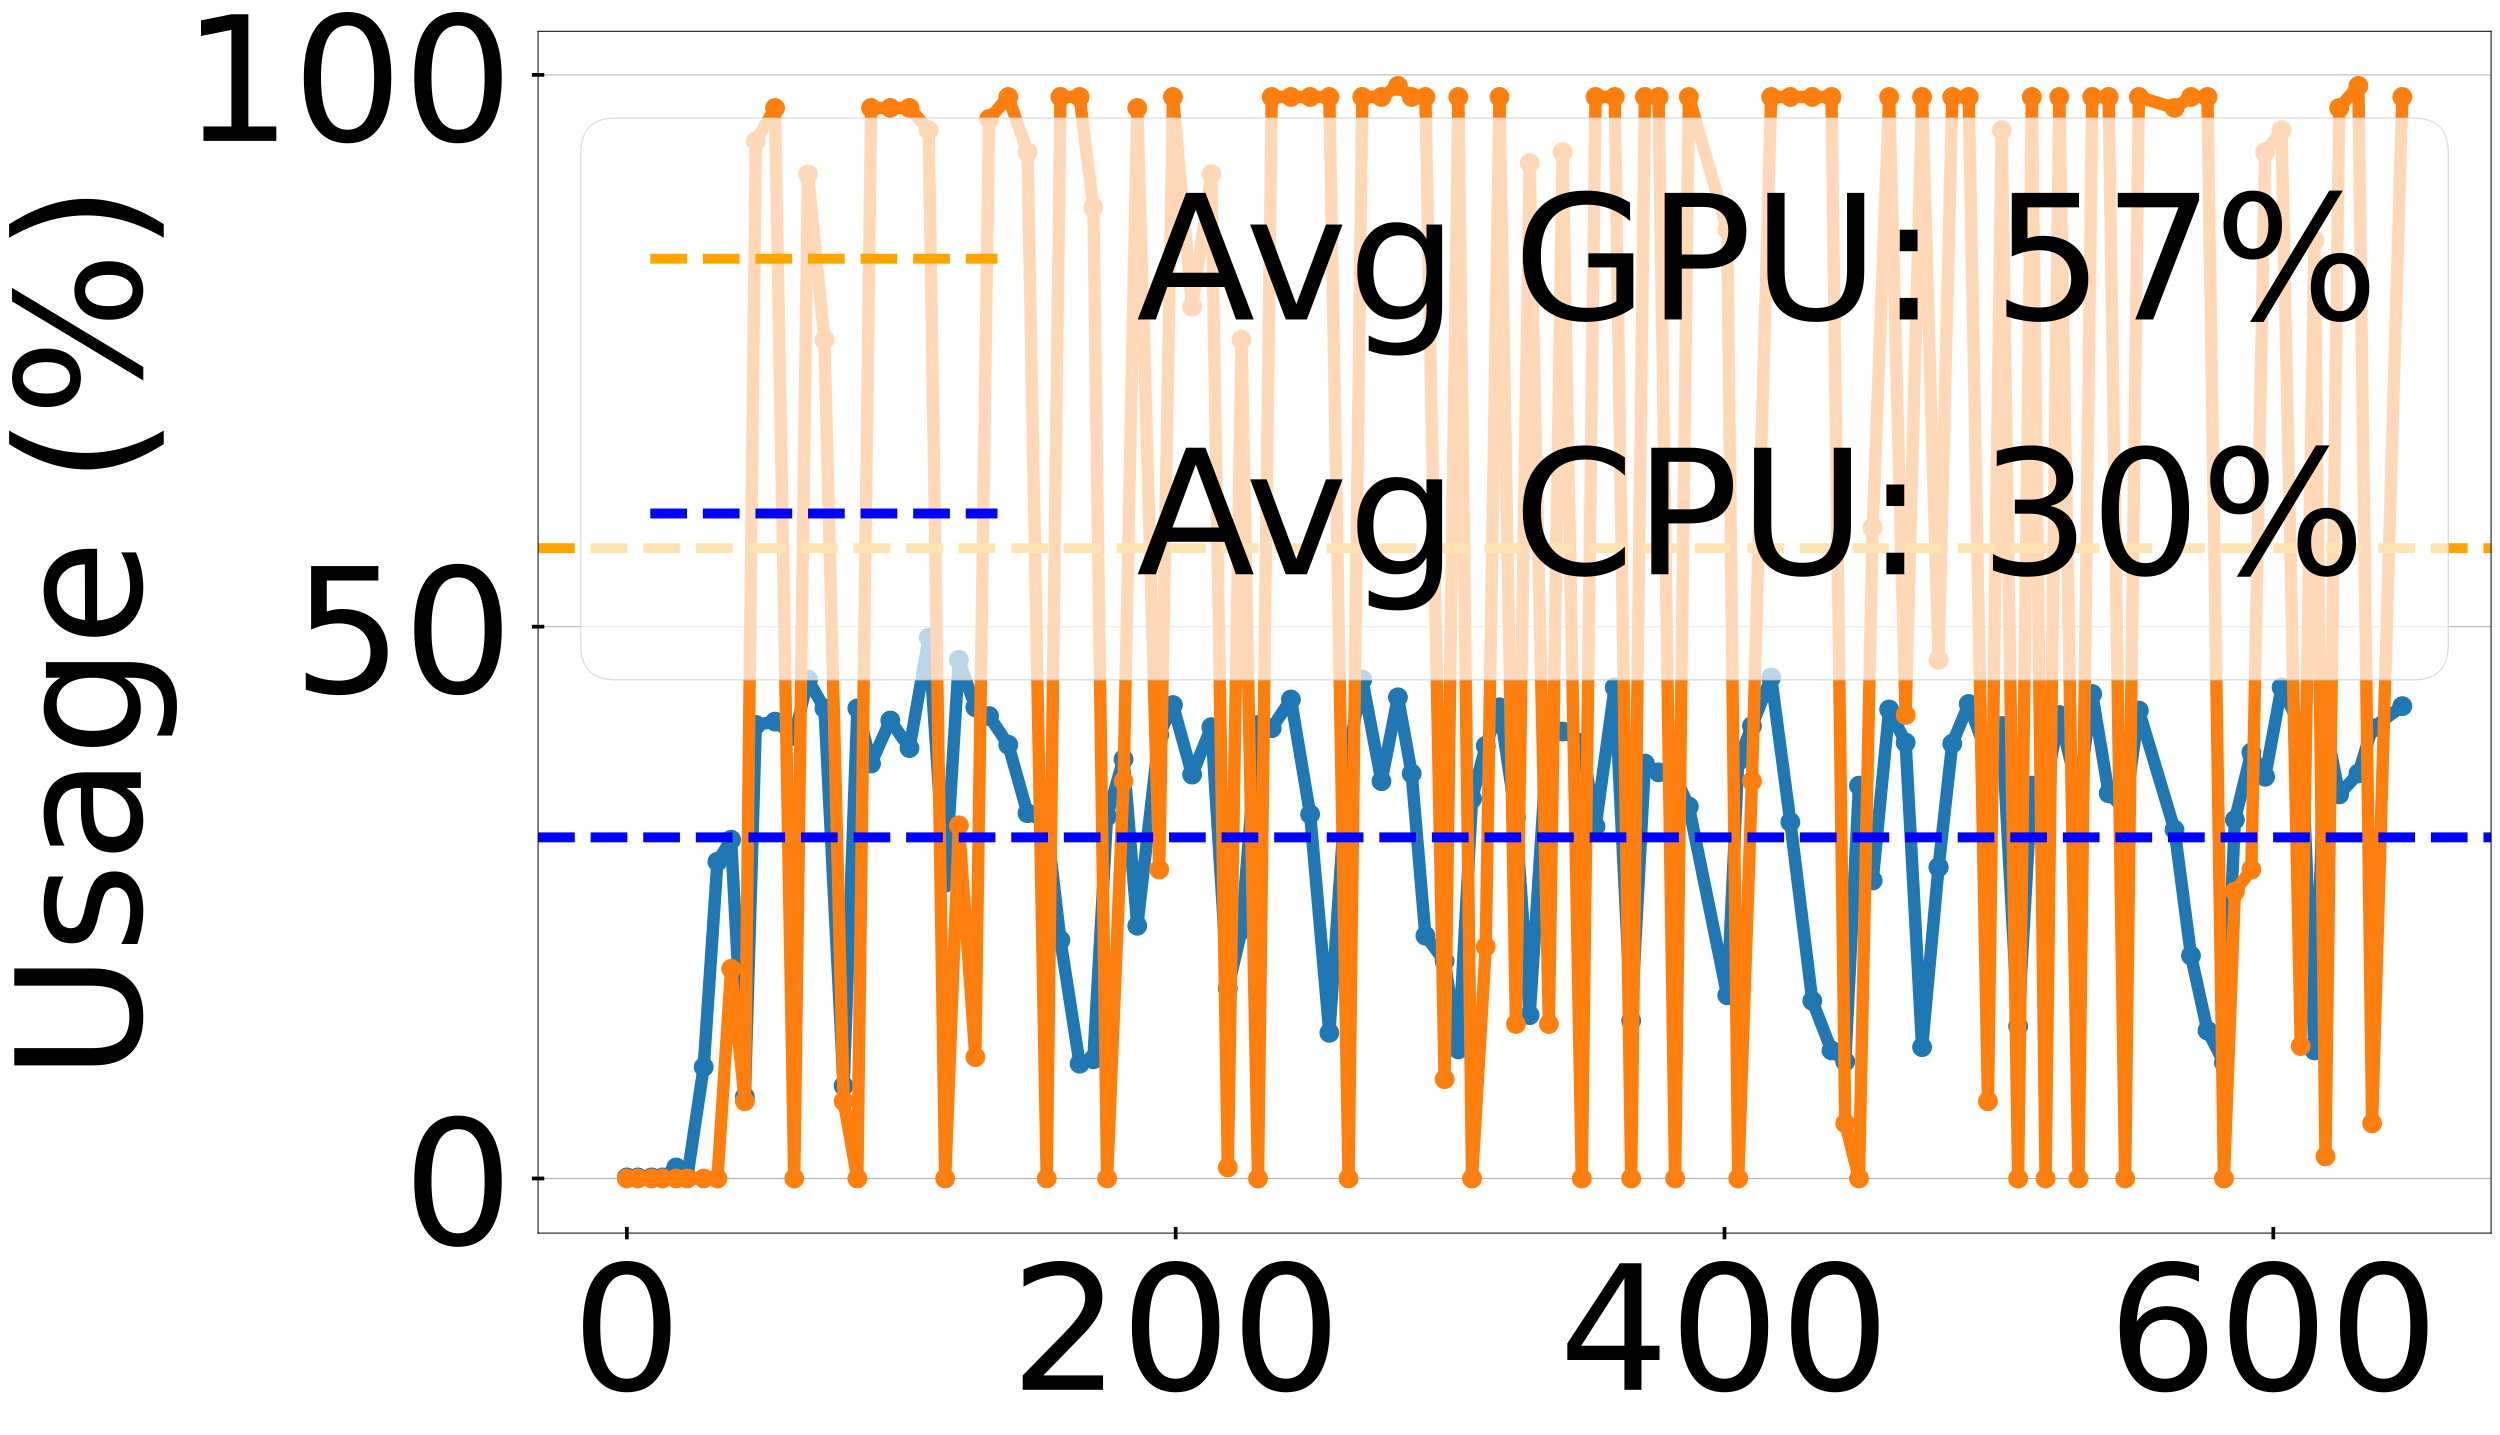 <?xml version="1.0" encoding="utf-8" standalone="no"?>
<!DOCTYPE svg PUBLIC "-//W3C//DTD SVG 1.1//EN"
  "http://www.w3.org/Graphics/SVG/1.1/DTD/svg11.dtd">
<!-- Created with matplotlib (https://matplotlib.org/) -->
<svg height="1157.107pt" version="1.1" viewBox="0 0 2016.059 1157.107" width="2016.059pt" xmlns="http://www.w3.org/2000/svg" xmlns:xlink="http://www.w3.org/1999/xlink">
 <defs>
  <style type="text/css">*{stroke-linecap:butt;stroke-linejoin:round;}</style>
 </defs>
 <g id="figure_1">
  <g id="patch_1">
   <path d="M 0 1157.107 
L 2016.059 1157.107 
L 2016.059 0 
L 0 0 
z
" style="fill:#ffffff;"/>
  </g>
  <g id="axes_1">
   <g id="patch_2">
    <path d="M 433.919 994.413 
L 2008.859 994.413 
L 2008.859 25.235 
L 433.919 25.235 
z
" style="fill:#ffffff;"/>
   </g>
   <g id="matplotlib.axis_1">
    <g id="xtick_1">
     <g id="line2d_1">
      <defs>
       <path d="M 0 5 
L 0 -5 
" id="m881e9b6c99" style="stroke:#000000;stroke-width:3;"/>
      </defs>
      <g>
       <use style="stroke:#000000;stroke-width:3;" x="505.507" xlink:href="#m881e9b6c99" y="994.413"/>
      </g>
     </g>
     <g id="text_1">
      <!-- 0 -->
      <g transform="translate(460.969 1120.792)scale(1.4 -1.4)">
       <defs>
        <path d="M 31.781 66.406 
Q 24.172 66.406 20.328 58.906 
Q 16.5 51.422 16.5 36.375 
Q 16.5 21.391 20.328 13.891 
Q 24.172 6.391 31.781 6.391 
Q 39.453 6.391 43.281 13.891 
Q 47.125 21.391 47.125 36.375 
Q 47.125 51.422 43.281 58.906 
Q 39.453 66.406 31.781 66.406 
z
M 31.781 74.219 
Q 44.047 74.219 50.516 64.516 
Q 56.984 54.828 56.984 36.375 
Q 56.984 17.969 50.516 8.266 
Q 44.047 -1.422 31.781 -1.422 
Q 19.531 -1.422 13.062 8.266 
Q 6.594 17.969 6.594 36.375 
Q 6.594 54.828 13.062 64.516 
Q 19.531 74.219 31.781 74.219 
z
" id="DejaVuSans-48"/>
       </defs>
       <use xlink:href="#DejaVuSans-48"/>
      </g>
     </g>
    </g>
    <g id="xtick_2">
     <g id="line2d_2">
      <g>
       <use style="stroke:#000000;stroke-width:3;" x="948.092" xlink:href="#m881e9b6c99" y="994.413"/>
      </g>
     </g>
     <g id="text_2">
      <!-- 200 -->
      <g transform="translate(814.48 1120.792)scale(1.4 -1.4)">
       <defs>
        <path d="M 19.188 8.297 
L 53.609 8.297 
L 53.609 0 
L 7.328 0 
L 7.328 8.297 
Q 12.938 14.109 22.625 23.891 
Q 32.328 33.688 34.812 36.531 
Q 39.547 41.844 41.422 45.531 
Q 43.312 49.219 43.312 52.781 
Q 43.312 58.594 39.234 62.25 
Q 35.156 65.922 28.609 65.922 
Q 23.969 65.922 18.812 64.312 
Q 13.672 62.703 7.812 59.422 
L 7.812 69.391 
Q 13.766 71.781 18.938 73 
Q 24.125 74.219 28.422 74.219 
Q 39.75 74.219 46.484 68.547 
Q 53.219 62.891 53.219 53.422 
Q 53.219 48.922 51.531 44.891 
Q 49.859 40.875 45.406 35.406 
Q 44.188 33.984 37.641 27.219 
Q 31.109 20.453 19.188 8.297 
z
" id="DejaVuSans-50"/>
       </defs>
       <use xlink:href="#DejaVuSans-50"/>
       <use x="63.623" xlink:href="#DejaVuSans-48"/>
       <use x="127.246" xlink:href="#DejaVuSans-48"/>
      </g>
     </g>
    </g>
    <g id="xtick_3">
     <g id="line2d_3">
      <g>
       <use style="stroke:#000000;stroke-width:3;" x="1390.678" xlink:href="#m881e9b6c99" y="994.413"/>
      </g>
     </g>
     <g id="text_3">
      <!-- 400 -->
      <g transform="translate(1257.065 1120.792)scale(1.4 -1.4)">
       <defs>
        <path d="M 37.797 64.312 
L 12.891 25.391 
L 37.797 25.391 
z
M 35.203 72.906 
L 47.609 72.906 
L 47.609 25.391 
L 58.016 25.391 
L 58.016 17.188 
L 47.609 17.188 
L 47.609 0 
L 37.797 0 
L 37.797 17.188 
L 4.891 17.188 
L 4.891 26.703 
z
" id="DejaVuSans-52"/>
       </defs>
       <use xlink:href="#DejaVuSans-52"/>
       <use x="63.623" xlink:href="#DejaVuSans-48"/>
       <use x="127.246" xlink:href="#DejaVuSans-48"/>
      </g>
     </g>
    </g>
    <g id="xtick_4">
     <g id="line2d_4">
      <g>
       <use style="stroke:#000000;stroke-width:3;" x="1833.263" xlink:href="#m881e9b6c99" y="994.413"/>
      </g>
     </g>
     <g id="text_4">
      <!-- 600 -->
      <g transform="translate(1699.651 1120.792)scale(1.4 -1.4)">
       <defs>
        <path d="M 33.016 40.375 
Q 26.375 40.375 22.484 35.828 
Q 18.609 31.297 18.609 23.391 
Q 18.609 15.531 22.484 10.953 
Q 26.375 6.391 33.016 6.391 
Q 39.656 6.391 43.531 10.953 
Q 47.406 15.531 47.406 23.391 
Q 47.406 31.297 43.531 35.828 
Q 39.656 40.375 33.016 40.375 
z
M 52.594 71.297 
L 52.594 62.312 
Q 48.875 64.062 45.094 64.984 
Q 41.312 65.922 37.594 65.922 
Q 27.828 65.922 22.672 59.328 
Q 17.531 52.734 16.797 39.406 
Q 19.672 43.656 24.016 45.922 
Q 28.375 48.188 33.594 48.188 
Q 44.578 48.188 50.953 41.516 
Q 57.328 34.859 57.328 23.391 
Q 57.328 12.156 50.688 5.359 
Q 44.047 -1.422 33.016 -1.422 
Q 20.359 -1.422 13.672 8.266 
Q 6.984 17.969 6.984 36.375 
Q 6.984 53.656 15.188 63.938 
Q 23.391 74.219 37.203 74.219 
Q 40.922 74.219 44.703 73.484 
Q 48.484 72.75 52.594 71.297 
z
" id="DejaVuSans-54"/>
       </defs>
       <use xlink:href="#DejaVuSans-54"/>
       <use x="63.623" xlink:href="#DejaVuSans-48"/>
       <use x="127.246" xlink:href="#DejaVuSans-48"/>
      </g>
     </g>
    </g>
   </g>
   <g id="matplotlib.axis_2">
    <g id="ytick_1">
     <g id="line2d_5">
      <path clip-path="url(#pd88f8e5013)" d="M 433.919 950.36 
L 2008.859 950.36 
" style="fill:none;stroke:#b0b0b0;stroke-linecap:square;stroke-width:0.8;"/>
     </g>
     <g id="line2d_6">
      <defs>
       <path d="M 5 0 
L -5 -0 
" id="m4f5ee2106f" style="stroke:#000000;stroke-width:3;"/>
      </defs>
      <g>
       <use style="stroke:#000000;stroke-width:3;" x="433.919" xlink:href="#m4f5ee2106f" y="950.36"/>
      </g>
     </g>
     <g id="text_5">
      <!-- 0 -->
      <g transform="translate(324.844 1003.549)scale(1.4 -1.4)">
       <use xlink:href="#DejaVuSans-48"/>
      </g>
     </g>
    </g>
    <g id="ytick_2">
     <g id="line2d_7">
      <path clip-path="url(#pd88f8e5013)" d="M 433.919 505.374 
L 2008.859 505.374 
" style="fill:none;stroke:#b0b0b0;stroke-linecap:square;stroke-width:0.8;"/>
     </g>
     <g id="line2d_8">
      <g>
       <use style="stroke:#000000;stroke-width:3;" x="433.919" xlink:href="#m4f5ee2106f" y="505.374"/>
      </g>
     </g>
     <g id="text_6">
      <!-- 50 -->
      <g transform="translate(235.769 558.564)scale(1.4 -1.4)">
       <defs>
        <path d="M 10.797 72.906 
L 49.516 72.906 
L 49.516 64.594 
L 19.828 64.594 
L 19.828 46.734 
Q 21.969 47.469 24.109 47.828 
Q 26.266 48.188 28.422 48.188 
Q 40.625 48.188 47.75 41.5 
Q 54.891 34.812 54.891 23.391 
Q 54.891 11.625 47.562 5.094 
Q 40.234 -1.422 26.906 -1.422 
Q 22.312 -1.422 17.547 -0.641 
Q 12.797 0.141 7.719 1.703 
L 7.719 11.625 
Q 12.109 9.234 16.797 8.062 
Q 21.484 6.891 26.703 6.891 
Q 35.156 6.891 40.078 11.328 
Q 45.016 15.766 45.016 23.391 
Q 45.016 31 40.078 35.438 
Q 35.156 39.891 26.703 39.891 
Q 22.75 39.891 18.812 39.016 
Q 14.891 38.141 10.797 36.281 
z
" id="DejaVuSans-53"/>
       </defs>
       <use xlink:href="#DejaVuSans-53"/>
       <use x="63.623" xlink:href="#DejaVuSans-48"/>
      </g>
     </g>
    </g>
    <g id="ytick_3">
     <g id="line2d_9">
      <path clip-path="url(#pd88f8e5013)" d="M 433.919 60.389 
L 2008.859 60.389 
" style="fill:none;stroke:#b0b0b0;stroke-linecap:square;stroke-width:0.8;"/>
     </g>
     <g id="line2d_10">
      <g>
       <use style="stroke:#000000;stroke-width:3;" x="433.919" xlink:href="#m4f5ee2106f" y="60.389"/>
      </g>
     </g>
     <g id="text_7">
      <!-- 100 -->
      <g transform="translate(146.694 113.578)scale(1.4 -1.4)">
       <defs>
        <path d="M 12.406 8.297 
L 28.516 8.297 
L 28.516 63.922 
L 10.984 60.406 
L 10.984 69.391 
L 28.422 72.906 
L 38.281 72.906 
L 38.281 8.297 
L 54.391 8.297 
L 54.391 0 
L 12.406 0 
z
" id="DejaVuSans-49"/>
       </defs>
       <use xlink:href="#DejaVuSans-49"/>
       <use x="63.623" xlink:href="#DejaVuSans-48"/>
       <use x="127.246" xlink:href="#DejaVuSans-48"/>
      </g>
     </g>
    </g>
    <g id="text_8">
     <!-- Usage (%) -->
     <g transform="translate(113.578 871.309)rotate(-90)scale(1.4 -1.4)">
      <defs>
       <path d="M 8.688 72.906 
L 18.609 72.906 
L 18.609 28.609 
Q 18.609 16.891 22.844 11.734 
Q 27.094 6.594 36.625 6.594 
Q 46.094 6.594 50.344 11.734 
Q 54.594 16.891 54.594 28.609 
L 54.594 72.906 
L 64.5 72.906 
L 64.5 27.391 
Q 64.5 13.141 57.438 5.859 
Q 50.391 -1.422 36.625 -1.422 
Q 22.797 -1.422 15.734 5.859 
Q 8.688 13.141 8.688 27.391 
z
" id="DejaVuSans-85"/>
       <path d="M 44.281 53.078 
L 44.281 44.578 
Q 40.484 46.531 36.375 47.5 
Q 32.281 48.484 27.875 48.484 
Q 21.188 48.484 17.844 46.438 
Q 14.5 44.391 14.5 40.281 
Q 14.5 37.156 16.891 35.375 
Q 19.281 33.594 26.516 31.984 
L 29.594 31.297 
Q 39.156 29.25 43.188 25.516 
Q 47.219 21.781 47.219 15.094 
Q 47.219 7.469 41.188 3.016 
Q 35.156 -1.422 24.609 -1.422 
Q 20.219 -1.422 15.453 -0.562 
Q 10.688 0.297 5.422 2 
L 5.422 11.281 
Q 10.406 8.688 15.234 7.391 
Q 20.062 6.109 24.812 6.109 
Q 31.156 6.109 34.562 8.281 
Q 37.984 10.453 37.984 14.406 
Q 37.984 18.062 35.516 20.016 
Q 33.062 21.969 24.703 23.781 
L 21.578 24.516 
Q 13.234 26.266 9.516 29.906 
Q 5.812 33.547 5.812 39.891 
Q 5.812 47.609 11.281 51.797 
Q 16.75 56 26.812 56 
Q 31.781 56 36.172 55.266 
Q 40.578 54.547 44.281 53.078 
z
" id="DejaVuSans-115"/>
       <path d="M 34.281 27.484 
Q 23.391 27.484 19.188 25 
Q 14.984 22.516 14.984 16.5 
Q 14.984 11.719 18.141 8.906 
Q 21.297 6.109 26.703 6.109 
Q 34.188 6.109 38.703 11.406 
Q 43.219 16.703 43.219 25.484 
L 43.219 27.484 
z
M 52.203 31.203 
L 52.203 0 
L 43.219 0 
L 43.219 8.297 
Q 40.141 3.328 35.547 0.953 
Q 30.953 -1.422 24.312 -1.422 
Q 15.922 -1.422 10.953 3.297 
Q 6 8.016 6 15.922 
Q 6 25.141 12.172 29.828 
Q 18.359 34.516 30.609 34.516 
L 43.219 34.516 
L 43.219 35.406 
Q 43.219 41.609 39.141 45 
Q 35.062 48.391 27.688 48.391 
Q 23 48.391 18.547 47.266 
Q 14.109 46.141 10.016 43.891 
L 10.016 52.203 
Q 14.938 54.109 19.578 55.047 
Q 24.219 56 28.609 56 
Q 40.484 56 46.344 49.844 
Q 52.203 43.703 52.203 31.203 
z
" id="DejaVuSans-97"/>
       <path d="M 45.406 27.984 
Q 45.406 37.75 41.375 43.109 
Q 37.359 48.484 30.078 48.484 
Q 22.859 48.484 18.828 43.109 
Q 14.797 37.75 14.797 27.984 
Q 14.797 18.266 18.828 12.891 
Q 22.859 7.516 30.078 7.516 
Q 37.359 7.516 41.375 12.891 
Q 45.406 18.266 45.406 27.984 
z
M 54.391 6.781 
Q 54.391 -7.172 48.188 -13.984 
Q 42 -20.797 29.203 -20.797 
Q 24.469 -20.797 20.266 -20.094 
Q 16.062 -19.391 12.109 -17.922 
L 12.109 -9.188 
Q 16.062 -11.328 19.922 -12.344 
Q 23.781 -13.375 27.781 -13.375 
Q 36.625 -13.375 41.016 -8.766 
Q 45.406 -4.156 45.406 5.172 
L 45.406 9.625 
Q 42.625 4.781 38.281 2.391 
Q 33.938 0 27.875 0 
Q 17.828 0 11.672 7.656 
Q 5.516 15.328 5.516 27.984 
Q 5.516 40.672 11.672 48.328 
Q 17.828 56 27.875 56 
Q 33.938 56 38.281 53.609 
Q 42.625 51.219 45.406 46.391 
L 45.406 54.688 
L 54.391 54.688 
z
" id="DejaVuSans-103"/>
       <path d="M 56.203 29.594 
L 56.203 25.203 
L 14.891 25.203 
Q 15.484 15.922 20.484 11.062 
Q 25.484 6.203 34.422 6.203 
Q 39.594 6.203 44.453 7.469 
Q 49.312 8.734 54.109 11.281 
L 54.109 2.781 
Q 49.266 0.734 44.188 -0.344 
Q 39.109 -1.422 33.891 -1.422 
Q 20.797 -1.422 13.156 6.188 
Q 5.516 13.812 5.516 26.812 
Q 5.516 40.234 12.766 48.109 
Q 20.016 56 32.328 56 
Q 43.359 56 49.781 48.891 
Q 56.203 41.797 56.203 29.594 
z
M 47.219 32.234 
Q 47.125 39.594 43.094 43.984 
Q 39.062 48.391 32.422 48.391 
Q 24.906 48.391 20.391 44.141 
Q 15.875 39.891 15.188 32.172 
z
" id="DejaVuSans-101"/>
       <path id="DejaVuSans-32"/>
       <path d="M 31 75.875 
Q 24.469 64.656 21.281 53.656 
Q 18.109 42.672 18.109 31.391 
Q 18.109 20.125 21.312 9.062 
Q 24.516 -2 31 -13.188 
L 23.188 -13.188 
Q 15.875 -1.703 12.234 9.375 
Q 8.594 20.453 8.594 31.391 
Q 8.594 42.281 12.203 53.312 
Q 15.828 64.359 23.188 75.875 
z
" id="DejaVuSans-40"/>
       <path d="M 72.703 32.078 
Q 68.453 32.078 66.031 28.469 
Q 63.625 24.859 63.625 18.406 
Q 63.625 12.062 66.031 8.422 
Q 68.453 4.781 72.703 4.781 
Q 76.859 4.781 79.266 8.422 
Q 81.688 12.062 81.688 18.406 
Q 81.688 24.812 79.266 28.438 
Q 76.859 32.078 72.703 32.078 
z
M 72.703 38.281 
Q 80.422 38.281 84.953 32.906 
Q 89.5 27.547 89.5 18.406 
Q 89.5 9.281 84.938 3.922 
Q 80.375 -1.422 72.703 -1.422 
Q 64.891 -1.422 60.344 3.922 
Q 55.812 9.281 55.812 18.406 
Q 55.812 27.594 60.375 32.938 
Q 64.938 38.281 72.703 38.281 
z
M 22.312 68.016 
Q 18.109 68.016 15.688 64.375 
Q 13.281 60.75 13.281 54.391 
Q 13.281 47.953 15.672 44.328 
Q 18.062 40.719 22.312 40.719 
Q 26.562 40.719 28.969 44.328 
Q 31.391 47.953 31.391 54.391 
Q 31.391 60.688 28.953 64.344 
Q 26.516 68.016 22.312 68.016 
z
M 66.406 74.219 
L 74.219 74.219 
L 28.609 -1.422 
L 20.797 -1.422 
z
M 22.312 74.219 
Q 30.031 74.219 34.609 68.875 
Q 39.203 63.531 39.203 54.391 
Q 39.203 45.172 34.641 39.844 
Q 30.078 34.516 22.312 34.516 
Q 14.547 34.516 10.031 39.859 
Q 5.516 45.219 5.516 54.391 
Q 5.516 63.484 10.047 68.844 
Q 14.594 74.219 22.312 74.219 
z
" id="DejaVuSans-37"/>
       <path d="M 8.016 75.875 
L 15.828 75.875 
Q 23.141 64.359 26.781 53.312 
Q 30.422 42.281 30.422 31.391 
Q 30.422 20.453 26.781 9.375 
Q 23.141 -1.703 15.828 -13.188 
L 8.016 -13.188 
Q 14.5 -2 17.703 9.062 
Q 20.906 20.125 20.906 31.391 
Q 20.906 42.672 17.703 53.656 
Q 14.5 64.656 8.016 75.875 
z
" id="DejaVuSans-41"/>
      </defs>
      <use xlink:href="#DejaVuSans-85"/>
      <use x="73.193" xlink:href="#DejaVuSans-115"/>
      <use x="125.293" xlink:href="#DejaVuSans-97"/>
      <use x="186.572" xlink:href="#DejaVuSans-103"/>
      <use x="250.049" xlink:href="#DejaVuSans-101"/>
      <use x="311.572" xlink:href="#DejaVuSans-32"/>
      <use x="343.359" xlink:href="#DejaVuSans-40"/>
      <use x="382.373" xlink:href="#DejaVuSans-37"/>
      <use x="477.393" xlink:href="#DejaVuSans-41"/>
     </g>
    </g>
   </g>
   <g id="line2d_11">
    <path clip-path="url(#pd88f8e5013)" d="M 505.507 949.47 
L 514.359 949.47 
L 525.423 949.47 
L 534.275 949.47 
L 545.34 941.46 
L 554.191 949.47 
L 567.469 860.473 
L 578.534 694.938 
L 589.598 677.139 
L 600.663 884.502 
L 609.514 584.582 
L 625.005 581.912 
L 640.495 593.482 
L 651.56 548.093 
L 664.838 571.232 
L 680.328 875.602 
L 691.393 571.232 
L 702.457 615.731 
L 717.948 581.022 
L 733.438 603.271 
L 748.929 514.274 
L 762.206 711.848 
L 773.271 532.074 
L 786.549 570.342 
L 797.613 577.462 
L 813.104 600.601 
L 828.594 655.78 
L 844.085 663.789 
L 855.149 758.126 
L 870.64 857.803 
L 881.704 854.243 
L 892.769 658.449 
L 906.047 612.171 
L 917.111 746.557 
L 934.815 592.592 
L 945.879 568.562 
L 961.37 624.631 
L 976.86 586.362 
L 990.138 797.285 
L 1001.203 750.116 
L 1014.48 584.582 
L 1025.545 587.252 
L 1041.035 564.113 
L 1056.526 656.669 
L 1072.016 832.884 
L 1087.507 606.831 
L 1098.571 548.093 
L 1114.062 629.97 
L 1127.339 562.333 
L 1138.404 623.741 
L 1149.469 754.566 
L 1164.959 775.036 
L 1176.024 846.233 
L 1187.088 644.21 
L 1198.153 601.491 
L 1209.218 570.342 
L 1222.495 659.339 
L 1233.56 818.644 
L 1249.05 581.022 
L 1260.115 589.922 
L 1275.605 598.821 
L 1286.67 666.459 
L 1302.161 554.323 
L 1315.438 823.094 
L 1326.503 615.731 
L 1337.567 622.851 
L 1350.845 626.41 
L 1361.91 650.44 
L 1392.891 802.625 
L 1401.742 613.951 
L 1412.807 585.472 
L 1428.297 546.313 
L 1443.788 662.899 
L 1461.491 807.075 
L 1476.982 847.123 
L 1488.046 856.023 
L 1499.111 633.53 
L 1510.176 710.068 
L 1523.453 572.122 
L 1536.731 598.821 
L 1550.008 844.453 
L 1563.286 699.388 
L 1563.286 699.388 
L 1574.351 599.711 
L 1587.628 567.672 
L 1603.119 610.391 
L 1614.183 585.472 
L 1627.461 827.544 
L 1638.525 633.53 
L 1649.59 635.31 
L 1660.655 576.572 
L 1676.145 639.76 
L 1687.21 559.663 
L 1700.487 639.76 
L 1713.765 653.11 
L 1724.83 573.012 
L 1753.598 669.129 
L 1766.875 770.586 
L 1780.153 831.104 
L 1793.43 856.913 
L 1802.282 661.119 
L 1815.56 606.831 
L 1826.624 626.41 
L 1839.902 554.323 
L 1855.392 586.362 
L 1866.457 847.123 
L 1875.309 583.692 
L 1886.373 640.65 
L 1901.864 623.741 
L 1912.928 587.252 
L 1937.271 569.452 
" style="fill:none;stroke:#1f77b4;stroke-linecap:square;stroke-width:10;"/>
    <defs>
     <path d="M 0 7.5 
C 1.989 7.5 3.897 6.71 5.303 5.303 
C 6.71 3.897 7.5 1.989 7.5 0 
C 7.5 -1.989 6.71 -3.897 5.303 -5.303 
C 3.897 -6.71 1.989 -7.5 0 -7.5 
C -1.989 -7.5 -3.897 -6.71 -5.303 -5.303 
C -6.71 -3.897 -7.5 -1.989 -7.5 0 
C -7.5 1.989 -6.71 3.897 -5.303 5.303 
C -3.897 6.71 -1.989 7.5 0 7.5 
z
" id="mabcc6f4b3e" style="stroke:#1f77b4;"/>
    </defs>
    <g clip-path="url(#pd88f8e5013)">
     <use style="fill:#1f77b4;stroke:#1f77b4;" x="505.507" xlink:href="#mabcc6f4b3e" y="949.47"/>
     <use style="fill:#1f77b4;stroke:#1f77b4;" x="514.359" xlink:href="#mabcc6f4b3e" y="949.47"/>
     <use style="fill:#1f77b4;stroke:#1f77b4;" x="525.423" xlink:href="#mabcc6f4b3e" y="949.47"/>
     <use style="fill:#1f77b4;stroke:#1f77b4;" x="534.275" xlink:href="#mabcc6f4b3e" y="949.47"/>
     <use style="fill:#1f77b4;stroke:#1f77b4;" x="545.34" xlink:href="#mabcc6f4b3e" y="941.46"/>
     <use style="fill:#1f77b4;stroke:#1f77b4;" x="554.191" xlink:href="#mabcc6f4b3e" y="949.47"/>
     <use style="fill:#1f77b4;stroke:#1f77b4;" x="567.469" xlink:href="#mabcc6f4b3e" y="860.473"/>
     <use style="fill:#1f77b4;stroke:#1f77b4;" x="578.534" xlink:href="#mabcc6f4b3e" y="694.938"/>
     <use style="fill:#1f77b4;stroke:#1f77b4;" x="589.598" xlink:href="#mabcc6f4b3e" y="677.139"/>
     <use style="fill:#1f77b4;stroke:#1f77b4;" x="600.663" xlink:href="#mabcc6f4b3e" y="884.502"/>
     <use style="fill:#1f77b4;stroke:#1f77b4;" x="609.514" xlink:href="#mabcc6f4b3e" y="584.582"/>
     <use style="fill:#1f77b4;stroke:#1f77b4;" x="625.005" xlink:href="#mabcc6f4b3e" y="581.912"/>
     <use style="fill:#1f77b4;stroke:#1f77b4;" x="640.495" xlink:href="#mabcc6f4b3e" y="593.482"/>
     <use style="fill:#1f77b4;stroke:#1f77b4;" x="651.56" xlink:href="#mabcc6f4b3e" y="548.093"/>
     <use style="fill:#1f77b4;stroke:#1f77b4;" x="664.838" xlink:href="#mabcc6f4b3e" y="571.232"/>
     <use style="fill:#1f77b4;stroke:#1f77b4;" x="680.328" xlink:href="#mabcc6f4b3e" y="875.602"/>
     <use style="fill:#1f77b4;stroke:#1f77b4;" x="691.393" xlink:href="#mabcc6f4b3e" y="571.232"/>
     <use style="fill:#1f77b4;stroke:#1f77b4;" x="702.457" xlink:href="#mabcc6f4b3e" y="615.731"/>
     <use style="fill:#1f77b4;stroke:#1f77b4;" x="717.948" xlink:href="#mabcc6f4b3e" y="581.022"/>
     <use style="fill:#1f77b4;stroke:#1f77b4;" x="733.438" xlink:href="#mabcc6f4b3e" y="603.271"/>
     <use style="fill:#1f77b4;stroke:#1f77b4;" x="748.929" xlink:href="#mabcc6f4b3e" y="514.274"/>
     <use style="fill:#1f77b4;stroke:#1f77b4;" x="762.206" xlink:href="#mabcc6f4b3e" y="711.848"/>
     <use style="fill:#1f77b4;stroke:#1f77b4;" x="773.271" xlink:href="#mabcc6f4b3e" y="532.074"/>
     <use style="fill:#1f77b4;stroke:#1f77b4;" x="786.549" xlink:href="#mabcc6f4b3e" y="570.342"/>
     <use style="fill:#1f77b4;stroke:#1f77b4;" x="797.613" xlink:href="#mabcc6f4b3e" y="577.462"/>
     <use style="fill:#1f77b4;stroke:#1f77b4;" x="813.104" xlink:href="#mabcc6f4b3e" y="600.601"/>
     <use style="fill:#1f77b4;stroke:#1f77b4;" x="828.594" xlink:href="#mabcc6f4b3e" y="655.78"/>
     <use style="fill:#1f77b4;stroke:#1f77b4;" x="844.085" xlink:href="#mabcc6f4b3e" y="663.789"/>
     <use style="fill:#1f77b4;stroke:#1f77b4;" x="855.149" xlink:href="#mabcc6f4b3e" y="758.126"/>
     <use style="fill:#1f77b4;stroke:#1f77b4;" x="870.64" xlink:href="#mabcc6f4b3e" y="857.803"/>
     <use style="fill:#1f77b4;stroke:#1f77b4;" x="881.704" xlink:href="#mabcc6f4b3e" y="854.243"/>
     <use style="fill:#1f77b4;stroke:#1f77b4;" x="892.769" xlink:href="#mabcc6f4b3e" y="658.449"/>
     <use style="fill:#1f77b4;stroke:#1f77b4;" x="906.047" xlink:href="#mabcc6f4b3e" y="612.171"/>
     <use style="fill:#1f77b4;stroke:#1f77b4;" x="917.111" xlink:href="#mabcc6f4b3e" y="746.557"/>
     <use style="fill:#1f77b4;stroke:#1f77b4;" x="934.815" xlink:href="#mabcc6f4b3e" y="592.592"/>
     <use style="fill:#1f77b4;stroke:#1f77b4;" x="945.879" xlink:href="#mabcc6f4b3e" y="568.562"/>
     <use style="fill:#1f77b4;stroke:#1f77b4;" x="961.37" xlink:href="#mabcc6f4b3e" y="624.631"/>
     <use style="fill:#1f77b4;stroke:#1f77b4;" x="976.86" xlink:href="#mabcc6f4b3e" y="586.362"/>
     <use style="fill:#1f77b4;stroke:#1f77b4;" x="990.138" xlink:href="#mabcc6f4b3e" y="797.285"/>
     <use style="fill:#1f77b4;stroke:#1f77b4;" x="1001.203" xlink:href="#mabcc6f4b3e" y="750.116"/>
     <use style="fill:#1f77b4;stroke:#1f77b4;" x="1014.48" xlink:href="#mabcc6f4b3e" y="584.582"/>
     <use style="fill:#1f77b4;stroke:#1f77b4;" x="1025.545" xlink:href="#mabcc6f4b3e" y="587.252"/>
     <use style="fill:#1f77b4;stroke:#1f77b4;" x="1041.035" xlink:href="#mabcc6f4b3e" y="564.113"/>
     <use style="fill:#1f77b4;stroke:#1f77b4;" x="1056.526" xlink:href="#mabcc6f4b3e" y="656.669"/>
     <use style="fill:#1f77b4;stroke:#1f77b4;" x="1072.016" xlink:href="#mabcc6f4b3e" y="832.884"/>
     <use style="fill:#1f77b4;stroke:#1f77b4;" x="1087.507" xlink:href="#mabcc6f4b3e" y="606.831"/>
     <use style="fill:#1f77b4;stroke:#1f77b4;" x="1098.571" xlink:href="#mabcc6f4b3e" y="548.093"/>
     <use style="fill:#1f77b4;stroke:#1f77b4;" x="1114.062" xlink:href="#mabcc6f4b3e" y="629.97"/>
     <use style="fill:#1f77b4;stroke:#1f77b4;" x="1127.339" xlink:href="#mabcc6f4b3e" y="562.333"/>
     <use style="fill:#1f77b4;stroke:#1f77b4;" x="1138.404" xlink:href="#mabcc6f4b3e" y="623.741"/>
     <use style="fill:#1f77b4;stroke:#1f77b4;" x="1149.469" xlink:href="#mabcc6f4b3e" y="754.566"/>
     <use style="fill:#1f77b4;stroke:#1f77b4;" x="1164.959" xlink:href="#mabcc6f4b3e" y="775.036"/>
     <use style="fill:#1f77b4;stroke:#1f77b4;" x="1176.024" xlink:href="#mabcc6f4b3e" y="846.233"/>
     <use style="fill:#1f77b4;stroke:#1f77b4;" x="1187.088" xlink:href="#mabcc6f4b3e" y="644.21"/>
     <use style="fill:#1f77b4;stroke:#1f77b4;" x="1198.153" xlink:href="#mabcc6f4b3e" y="601.491"/>
     <use style="fill:#1f77b4;stroke:#1f77b4;" x="1209.218" xlink:href="#mabcc6f4b3e" y="570.342"/>
     <use style="fill:#1f77b4;stroke:#1f77b4;" x="1222.495" xlink:href="#mabcc6f4b3e" y="659.339"/>
     <use style="fill:#1f77b4;stroke:#1f77b4;" x="1233.56" xlink:href="#mabcc6f4b3e" y="818.644"/>
     <use style="fill:#1f77b4;stroke:#1f77b4;" x="1249.05" xlink:href="#mabcc6f4b3e" y="581.022"/>
     <use style="fill:#1f77b4;stroke:#1f77b4;" x="1260.115" xlink:href="#mabcc6f4b3e" y="589.922"/>
     <use style="fill:#1f77b4;stroke:#1f77b4;" x="1275.605" xlink:href="#mabcc6f4b3e" y="598.821"/>
     <use style="fill:#1f77b4;stroke:#1f77b4;" x="1286.67" xlink:href="#mabcc6f4b3e" y="666.459"/>
     <use style="fill:#1f77b4;stroke:#1f77b4;" x="1302.161" xlink:href="#mabcc6f4b3e" y="554.323"/>
     <use style="fill:#1f77b4;stroke:#1f77b4;" x="1315.438" xlink:href="#mabcc6f4b3e" y="823.094"/>
     <use style="fill:#1f77b4;stroke:#1f77b4;" x="1326.503" xlink:href="#mabcc6f4b3e" y="615.731"/>
     <use style="fill:#1f77b4;stroke:#1f77b4;" x="1337.567" xlink:href="#mabcc6f4b3e" y="622.851"/>
     <use style="fill:#1f77b4;stroke:#1f77b4;" x="1350.845" xlink:href="#mabcc6f4b3e" y="626.41"/>
     <use style="fill:#1f77b4;stroke:#1f77b4;" x="1361.91" xlink:href="#mabcc6f4b3e" y="650.44"/>
     <use style="fill:#1f77b4;stroke:#1f77b4;" x="1392.891" xlink:href="#mabcc6f4b3e" y="802.625"/>
     <use style="fill:#1f77b4;stroke:#1f77b4;" x="1401.742" xlink:href="#mabcc6f4b3e" y="613.951"/>
     <use style="fill:#1f77b4;stroke:#1f77b4;" x="1412.807" xlink:href="#mabcc6f4b3e" y="585.472"/>
     <use style="fill:#1f77b4;stroke:#1f77b4;" x="1428.297" xlink:href="#mabcc6f4b3e" y="546.313"/>
     <use style="fill:#1f77b4;stroke:#1f77b4;" x="1443.788" xlink:href="#mabcc6f4b3e" y="662.899"/>
     <use style="fill:#1f77b4;stroke:#1f77b4;" x="1461.491" xlink:href="#mabcc6f4b3e" y="807.075"/>
     <use style="fill:#1f77b4;stroke:#1f77b4;" x="1476.982" xlink:href="#mabcc6f4b3e" y="847.123"/>
     <use style="fill:#1f77b4;stroke:#1f77b4;" x="1488.046" xlink:href="#mabcc6f4b3e" y="856.023"/>
     <use style="fill:#1f77b4;stroke:#1f77b4;" x="1499.111" xlink:href="#mabcc6f4b3e" y="633.53"/>
     <use style="fill:#1f77b4;stroke:#1f77b4;" x="1510.176" xlink:href="#mabcc6f4b3e" y="710.068"/>
     <use style="fill:#1f77b4;stroke:#1f77b4;" x="1523.453" xlink:href="#mabcc6f4b3e" y="572.122"/>
     <use style="fill:#1f77b4;stroke:#1f77b4;" x="1536.731" xlink:href="#mabcc6f4b3e" y="598.821"/>
     <use style="fill:#1f77b4;stroke:#1f77b4;" x="1550.008" xlink:href="#mabcc6f4b3e" y="844.453"/>
     <use style="fill:#1f77b4;stroke:#1f77b4;" x="1563.286" xlink:href="#mabcc6f4b3e" y="699.388"/>
     <use style="fill:#1f77b4;stroke:#1f77b4;" x="1563.286" xlink:href="#mabcc6f4b3e" y="699.388"/>
     <use style="fill:#1f77b4;stroke:#1f77b4;" x="1574.351" xlink:href="#mabcc6f4b3e" y="599.711"/>
     <use style="fill:#1f77b4;stroke:#1f77b4;" x="1587.628" xlink:href="#mabcc6f4b3e" y="567.672"/>
     <use style="fill:#1f77b4;stroke:#1f77b4;" x="1603.119" xlink:href="#mabcc6f4b3e" y="610.391"/>
     <use style="fill:#1f77b4;stroke:#1f77b4;" x="1614.183" xlink:href="#mabcc6f4b3e" y="585.472"/>
     <use style="fill:#1f77b4;stroke:#1f77b4;" x="1627.461" xlink:href="#mabcc6f4b3e" y="827.544"/>
     <use style="fill:#1f77b4;stroke:#1f77b4;" x="1638.525" xlink:href="#mabcc6f4b3e" y="633.53"/>
     <use style="fill:#1f77b4;stroke:#1f77b4;" x="1649.59" xlink:href="#mabcc6f4b3e" y="635.31"/>
     <use style="fill:#1f77b4;stroke:#1f77b4;" x="1660.655" xlink:href="#mabcc6f4b3e" y="576.572"/>
     <use style="fill:#1f77b4;stroke:#1f77b4;" x="1676.145" xlink:href="#mabcc6f4b3e" y="639.76"/>
     <use style="fill:#1f77b4;stroke:#1f77b4;" x="1687.21" xlink:href="#mabcc6f4b3e" y="559.663"/>
     <use style="fill:#1f77b4;stroke:#1f77b4;" x="1700.487" xlink:href="#mabcc6f4b3e" y="639.76"/>
     <use style="fill:#1f77b4;stroke:#1f77b4;" x="1713.765" xlink:href="#mabcc6f4b3e" y="653.11"/>
     <use style="fill:#1f77b4;stroke:#1f77b4;" x="1724.83" xlink:href="#mabcc6f4b3e" y="573.012"/>
     <use style="fill:#1f77b4;stroke:#1f77b4;" x="1753.598" xlink:href="#mabcc6f4b3e" y="669.129"/>
     <use style="fill:#1f77b4;stroke:#1f77b4;" x="1766.875" xlink:href="#mabcc6f4b3e" y="770.586"/>
     <use style="fill:#1f77b4;stroke:#1f77b4;" x="1780.153" xlink:href="#mabcc6f4b3e" y="831.104"/>
     <use style="fill:#1f77b4;stroke:#1f77b4;" x="1793.43" xlink:href="#mabcc6f4b3e" y="856.913"/>
     <use style="fill:#1f77b4;stroke:#1f77b4;" x="1802.282" xlink:href="#mabcc6f4b3e" y="661.119"/>
     <use style="fill:#1f77b4;stroke:#1f77b4;" x="1815.56" xlink:href="#mabcc6f4b3e" y="606.831"/>
     <use style="fill:#1f77b4;stroke:#1f77b4;" x="1826.624" xlink:href="#mabcc6f4b3e" y="626.41"/>
     <use style="fill:#1f77b4;stroke:#1f77b4;" x="1839.902" xlink:href="#mabcc6f4b3e" y="554.323"/>
     <use style="fill:#1f77b4;stroke:#1f77b4;" x="1855.392" xlink:href="#mabcc6f4b3e" y="586.362"/>
     <use style="fill:#1f77b4;stroke:#1f77b4;" x="1866.457" xlink:href="#mabcc6f4b3e" y="847.123"/>
     <use style="fill:#1f77b4;stroke:#1f77b4;" x="1875.309" xlink:href="#mabcc6f4b3e" y="583.692"/>
     <use style="fill:#1f77b4;stroke:#1f77b4;" x="1886.373" xlink:href="#mabcc6f4b3e" y="640.65"/>
     <use style="fill:#1f77b4;stroke:#1f77b4;" x="1901.864" xlink:href="#mabcc6f4b3e" y="623.741"/>
     <use style="fill:#1f77b4;stroke:#1f77b4;" x="1912.928" xlink:href="#mabcc6f4b3e" y="587.252"/>
     <use style="fill:#1f77b4;stroke:#1f77b4;" x="1937.271" xlink:href="#mabcc6f4b3e" y="569.452"/>
    </g>
   </g>
   <g id="line2d_12">
    <path clip-path="url(#pd88f8e5013)" d="M 505.507 950.36 
L 514.359 950.36 
L 525.423 950.36 
L 534.275 950.36 
L 545.34 950.36 
L 554.191 950.36 
L 567.469 950.36 
L 578.534 950.36 
L 589.598 781.265 
L 600.663 888.062 
L 609.514 113.787 
L 625.005 87.088 
L 640.495 950.36 
L 651.56 140.486 
L 664.838 273.982 
L 680.328 888.062 
L 691.393 950.36 
L 702.457 87.088 
L 717.948 87.088 
L 733.438 87.088 
L 748.929 104.888 
L 762.206 950.36 
L 773.271 665.569 
L 786.549 852.463 
L 797.613 95.988 
L 813.104 78.188 
L 828.594 122.687 
L 844.085 950.36 
L 855.149 78.188 
L 870.64 78.188 
L 881.704 167.186 
L 892.769 950.36 
L 906.047 629.97 
L 917.111 87.088 
L 934.815 701.168 
L 945.879 78.188 
L 961.37 247.283 
L 976.86 140.486 
L 990.138 941.46 
L 1001.203 273.982 
L 1014.48 950.36 
L 1025.545 78.188 
L 1041.035 78.188 
L 1056.526 78.188 
L 1072.016 78.188 
L 1087.507 950.36 
L 1098.571 78.188 
L 1114.062 78.188 
L 1127.339 69.289 
L 1138.404 78.188 
L 1149.469 78.188 
L 1164.959 870.262 
L 1176.024 78.188 
L 1187.088 950.36 
L 1198.153 763.466 
L 1209.218 78.188 
L 1222.495 825.764 
L 1233.56 131.587 
L 1249.05 825.764 
L 1260.115 122.687 
L 1275.605 950.36 
L 1286.67 78.188 
L 1302.161 78.188 
L 1315.438 950.36 
L 1326.503 78.188 
L 1337.567 78.188 
L 1350.845 950.36 
L 1361.91 78.188 
L 1392.891 184.985 
L 1401.742 950.36 
L 1412.807 629.97 
L 1428.297 78.188 
L 1443.788 78.188 
L 1461.491 78.188 
L 1476.982 78.188 
L 1488.046 905.861 
L 1499.111 950.36 
L 1510.176 425.277 
L 1523.453 78.188 
L 1536.731 576.572 
L 1550.008 78.188 
L 1563.286 532.074 
L 1563.286 532.074 
L 1574.351 78.188 
L 1587.628 78.188 
L 1603.119 888.062 
L 1614.183 104.888 
L 1627.461 950.36 
L 1638.525 78.188 
L 1649.59 950.36 
L 1660.655 78.188 
L 1676.145 950.36 
L 1687.21 78.188 
L 1700.487 78.188 
L 1713.765 950.36 
L 1724.83 78.188 
L 1753.598 87.088 
L 1766.875 78.188 
L 1780.153 78.188 
L 1793.43 950.36 
L 1802.282 718.967 
L 1815.56 701.168 
L 1826.624 122.687 
L 1839.902 104.888 
L 1855.392 843.563 
L 1866.457 193.885 
L 1875.309 932.56 
L 1886.373 87.088 
L 1901.864 69.289 
L 1912.928 905.861 
L 1937.271 78.188 
" style="fill:none;stroke:#ff7f0e;stroke-linecap:square;stroke-width:10;"/>
    <defs>
     <path d="M 0 7.5 
C 1.989 7.5 3.897 6.71 5.303 5.303 
C 6.71 3.897 7.5 1.989 7.5 0 
C 7.5 -1.989 6.71 -3.897 5.303 -5.303 
C 3.897 -6.71 1.989 -7.5 0 -7.5 
C -1.989 -7.5 -3.897 -6.71 -5.303 -5.303 
C -6.71 -3.897 -7.5 -1.989 -7.5 0 
C -7.5 1.989 -6.71 3.897 -5.303 5.303 
C -3.897 6.71 -1.989 7.5 0 7.5 
z
" id="m33d78ab4ac" style="stroke:#ff7f0e;"/>
    </defs>
    <g clip-path="url(#pd88f8e5013)">
     <use style="fill:#ff7f0e;stroke:#ff7f0e;" x="505.507" xlink:href="#m33d78ab4ac" y="950.36"/>
     <use style="fill:#ff7f0e;stroke:#ff7f0e;" x="514.359" xlink:href="#m33d78ab4ac" y="950.36"/>
     <use style="fill:#ff7f0e;stroke:#ff7f0e;" x="525.423" xlink:href="#m33d78ab4ac" y="950.36"/>
     <use style="fill:#ff7f0e;stroke:#ff7f0e;" x="534.275" xlink:href="#m33d78ab4ac" y="950.36"/>
     <use style="fill:#ff7f0e;stroke:#ff7f0e;" x="545.34" xlink:href="#m33d78ab4ac" y="950.36"/>
     <use style="fill:#ff7f0e;stroke:#ff7f0e;" x="554.191" xlink:href="#m33d78ab4ac" y="950.36"/>
     <use style="fill:#ff7f0e;stroke:#ff7f0e;" x="567.469" xlink:href="#m33d78ab4ac" y="950.36"/>
     <use style="fill:#ff7f0e;stroke:#ff7f0e;" x="578.534" xlink:href="#m33d78ab4ac" y="950.36"/>
     <use style="fill:#ff7f0e;stroke:#ff7f0e;" x="589.598" xlink:href="#m33d78ab4ac" y="781.265"/>
     <use style="fill:#ff7f0e;stroke:#ff7f0e;" x="600.663" xlink:href="#m33d78ab4ac" y="888.062"/>
     <use style="fill:#ff7f0e;stroke:#ff7f0e;" x="609.514" xlink:href="#m33d78ab4ac" y="113.787"/>
     <use style="fill:#ff7f0e;stroke:#ff7f0e;" x="625.005" xlink:href="#m33d78ab4ac" y="87.088"/>
     <use style="fill:#ff7f0e;stroke:#ff7f0e;" x="640.495" xlink:href="#m33d78ab4ac" y="950.36"/>
     <use style="fill:#ff7f0e;stroke:#ff7f0e;" x="651.56" xlink:href="#m33d78ab4ac" y="140.486"/>
     <use style="fill:#ff7f0e;stroke:#ff7f0e;" x="664.838" xlink:href="#m33d78ab4ac" y="273.982"/>
     <use style="fill:#ff7f0e;stroke:#ff7f0e;" x="680.328" xlink:href="#m33d78ab4ac" y="888.062"/>
     <use style="fill:#ff7f0e;stroke:#ff7f0e;" x="691.393" xlink:href="#m33d78ab4ac" y="950.36"/>
     <use style="fill:#ff7f0e;stroke:#ff7f0e;" x="702.457" xlink:href="#m33d78ab4ac" y="87.088"/>
     <use style="fill:#ff7f0e;stroke:#ff7f0e;" x="717.948" xlink:href="#m33d78ab4ac" y="87.088"/>
     <use style="fill:#ff7f0e;stroke:#ff7f0e;" x="733.438" xlink:href="#m33d78ab4ac" y="87.088"/>
     <use style="fill:#ff7f0e;stroke:#ff7f0e;" x="748.929" xlink:href="#m33d78ab4ac" y="104.888"/>
     <use style="fill:#ff7f0e;stroke:#ff7f0e;" x="762.206" xlink:href="#m33d78ab4ac" y="950.36"/>
     <use style="fill:#ff7f0e;stroke:#ff7f0e;" x="773.271" xlink:href="#m33d78ab4ac" y="665.569"/>
     <use style="fill:#ff7f0e;stroke:#ff7f0e;" x="786.549" xlink:href="#m33d78ab4ac" y="852.463"/>
     <use style="fill:#ff7f0e;stroke:#ff7f0e;" x="797.613" xlink:href="#m33d78ab4ac" y="95.988"/>
     <use style="fill:#ff7f0e;stroke:#ff7f0e;" x="813.104" xlink:href="#m33d78ab4ac" y="78.188"/>
     <use style="fill:#ff7f0e;stroke:#ff7f0e;" x="828.594" xlink:href="#m33d78ab4ac" y="122.687"/>
     <use style="fill:#ff7f0e;stroke:#ff7f0e;" x="844.085" xlink:href="#m33d78ab4ac" y="950.36"/>
     <use style="fill:#ff7f0e;stroke:#ff7f0e;" x="855.149" xlink:href="#m33d78ab4ac" y="78.188"/>
     <use style="fill:#ff7f0e;stroke:#ff7f0e;" x="870.64" xlink:href="#m33d78ab4ac" y="78.188"/>
     <use style="fill:#ff7f0e;stroke:#ff7f0e;" x="881.704" xlink:href="#m33d78ab4ac" y="167.186"/>
     <use style="fill:#ff7f0e;stroke:#ff7f0e;" x="892.769" xlink:href="#m33d78ab4ac" y="950.36"/>
     <use style="fill:#ff7f0e;stroke:#ff7f0e;" x="906.047" xlink:href="#m33d78ab4ac" y="629.97"/>
     <use style="fill:#ff7f0e;stroke:#ff7f0e;" x="917.111" xlink:href="#m33d78ab4ac" y="87.088"/>
     <use style="fill:#ff7f0e;stroke:#ff7f0e;" x="934.815" xlink:href="#m33d78ab4ac" y="701.168"/>
     <use style="fill:#ff7f0e;stroke:#ff7f0e;" x="945.879" xlink:href="#m33d78ab4ac" y="78.188"/>
     <use style="fill:#ff7f0e;stroke:#ff7f0e;" x="961.37" xlink:href="#m33d78ab4ac" y="247.283"/>
     <use style="fill:#ff7f0e;stroke:#ff7f0e;" x="976.86" xlink:href="#m33d78ab4ac" y="140.486"/>
     <use style="fill:#ff7f0e;stroke:#ff7f0e;" x="990.138" xlink:href="#m33d78ab4ac" y="941.46"/>
     <use style="fill:#ff7f0e;stroke:#ff7f0e;" x="1001.203" xlink:href="#m33d78ab4ac" y="273.982"/>
     <use style="fill:#ff7f0e;stroke:#ff7f0e;" x="1014.48" xlink:href="#m33d78ab4ac" y="950.36"/>
     <use style="fill:#ff7f0e;stroke:#ff7f0e;" x="1025.545" xlink:href="#m33d78ab4ac" y="78.188"/>
     <use style="fill:#ff7f0e;stroke:#ff7f0e;" x="1041.035" xlink:href="#m33d78ab4ac" y="78.188"/>
     <use style="fill:#ff7f0e;stroke:#ff7f0e;" x="1056.526" xlink:href="#m33d78ab4ac" y="78.188"/>
     <use style="fill:#ff7f0e;stroke:#ff7f0e;" x="1072.016" xlink:href="#m33d78ab4ac" y="78.188"/>
     <use style="fill:#ff7f0e;stroke:#ff7f0e;" x="1087.507" xlink:href="#m33d78ab4ac" y="950.36"/>
     <use style="fill:#ff7f0e;stroke:#ff7f0e;" x="1098.571" xlink:href="#m33d78ab4ac" y="78.188"/>
     <use style="fill:#ff7f0e;stroke:#ff7f0e;" x="1114.062" xlink:href="#m33d78ab4ac" y="78.188"/>
     <use style="fill:#ff7f0e;stroke:#ff7f0e;" x="1127.339" xlink:href="#m33d78ab4ac" y="69.289"/>
     <use style="fill:#ff7f0e;stroke:#ff7f0e;" x="1138.404" xlink:href="#m33d78ab4ac" y="78.188"/>
     <use style="fill:#ff7f0e;stroke:#ff7f0e;" x="1149.469" xlink:href="#m33d78ab4ac" y="78.188"/>
     <use style="fill:#ff7f0e;stroke:#ff7f0e;" x="1164.959" xlink:href="#m33d78ab4ac" y="870.262"/>
     <use style="fill:#ff7f0e;stroke:#ff7f0e;" x="1176.024" xlink:href="#m33d78ab4ac" y="78.188"/>
     <use style="fill:#ff7f0e;stroke:#ff7f0e;" x="1187.088" xlink:href="#m33d78ab4ac" y="950.36"/>
     <use style="fill:#ff7f0e;stroke:#ff7f0e;" x="1198.153" xlink:href="#m33d78ab4ac" y="763.466"/>
     <use style="fill:#ff7f0e;stroke:#ff7f0e;" x="1209.218" xlink:href="#m33d78ab4ac" y="78.188"/>
     <use style="fill:#ff7f0e;stroke:#ff7f0e;" x="1222.495" xlink:href="#m33d78ab4ac" y="825.764"/>
     <use style="fill:#ff7f0e;stroke:#ff7f0e;" x="1233.56" xlink:href="#m33d78ab4ac" y="131.587"/>
     <use style="fill:#ff7f0e;stroke:#ff7f0e;" x="1249.05" xlink:href="#m33d78ab4ac" y="825.764"/>
     <use style="fill:#ff7f0e;stroke:#ff7f0e;" x="1260.115" xlink:href="#m33d78ab4ac" y="122.687"/>
     <use style="fill:#ff7f0e;stroke:#ff7f0e;" x="1275.605" xlink:href="#m33d78ab4ac" y="950.36"/>
     <use style="fill:#ff7f0e;stroke:#ff7f0e;" x="1286.67" xlink:href="#m33d78ab4ac" y="78.188"/>
     <use style="fill:#ff7f0e;stroke:#ff7f0e;" x="1302.161" xlink:href="#m33d78ab4ac" y="78.188"/>
     <use style="fill:#ff7f0e;stroke:#ff7f0e;" x="1315.438" xlink:href="#m33d78ab4ac" y="950.36"/>
     <use style="fill:#ff7f0e;stroke:#ff7f0e;" x="1326.503" xlink:href="#m33d78ab4ac" y="78.188"/>
     <use style="fill:#ff7f0e;stroke:#ff7f0e;" x="1337.567" xlink:href="#m33d78ab4ac" y="78.188"/>
     <use style="fill:#ff7f0e;stroke:#ff7f0e;" x="1350.845" xlink:href="#m33d78ab4ac" y="950.36"/>
     <use style="fill:#ff7f0e;stroke:#ff7f0e;" x="1361.91" xlink:href="#m33d78ab4ac" y="78.188"/>
     <use style="fill:#ff7f0e;stroke:#ff7f0e;" x="1392.891" xlink:href="#m33d78ab4ac" y="184.985"/>
     <use style="fill:#ff7f0e;stroke:#ff7f0e;" x="1401.742" xlink:href="#m33d78ab4ac" y="950.36"/>
     <use style="fill:#ff7f0e;stroke:#ff7f0e;" x="1412.807" xlink:href="#m33d78ab4ac" y="629.97"/>
     <use style="fill:#ff7f0e;stroke:#ff7f0e;" x="1428.297" xlink:href="#m33d78ab4ac" y="78.188"/>
     <use style="fill:#ff7f0e;stroke:#ff7f0e;" x="1443.788" xlink:href="#m33d78ab4ac" y="78.188"/>
     <use style="fill:#ff7f0e;stroke:#ff7f0e;" x="1461.491" xlink:href="#m33d78ab4ac" y="78.188"/>
     <use style="fill:#ff7f0e;stroke:#ff7f0e;" x="1476.982" xlink:href="#m33d78ab4ac" y="78.188"/>
     <use style="fill:#ff7f0e;stroke:#ff7f0e;" x="1488.046" xlink:href="#m33d78ab4ac" y="905.861"/>
     <use style="fill:#ff7f0e;stroke:#ff7f0e;" x="1499.111" xlink:href="#m33d78ab4ac" y="950.36"/>
     <use style="fill:#ff7f0e;stroke:#ff7f0e;" x="1510.176" xlink:href="#m33d78ab4ac" y="425.277"/>
     <use style="fill:#ff7f0e;stroke:#ff7f0e;" x="1523.453" xlink:href="#m33d78ab4ac" y="78.188"/>
     <use style="fill:#ff7f0e;stroke:#ff7f0e;" x="1536.731" xlink:href="#m33d78ab4ac" y="576.572"/>
     <use style="fill:#ff7f0e;stroke:#ff7f0e;" x="1550.008" xlink:href="#m33d78ab4ac" y="78.188"/>
     <use style="fill:#ff7f0e;stroke:#ff7f0e;" x="1563.286" xlink:href="#m33d78ab4ac" y="532.074"/>
     <use style="fill:#ff7f0e;stroke:#ff7f0e;" x="1563.286" xlink:href="#m33d78ab4ac" y="532.074"/>
     <use style="fill:#ff7f0e;stroke:#ff7f0e;" x="1574.351" xlink:href="#m33d78ab4ac" y="78.188"/>
     <use style="fill:#ff7f0e;stroke:#ff7f0e;" x="1587.628" xlink:href="#m33d78ab4ac" y="78.188"/>
     <use style="fill:#ff7f0e;stroke:#ff7f0e;" x="1603.119" xlink:href="#m33d78ab4ac" y="888.062"/>
     <use style="fill:#ff7f0e;stroke:#ff7f0e;" x="1614.183" xlink:href="#m33d78ab4ac" y="104.888"/>
     <use style="fill:#ff7f0e;stroke:#ff7f0e;" x="1627.461" xlink:href="#m33d78ab4ac" y="950.36"/>
     <use style="fill:#ff7f0e;stroke:#ff7f0e;" x="1638.525" xlink:href="#m33d78ab4ac" y="78.188"/>
     <use style="fill:#ff7f0e;stroke:#ff7f0e;" x="1649.59" xlink:href="#m33d78ab4ac" y="950.36"/>
     <use style="fill:#ff7f0e;stroke:#ff7f0e;" x="1660.655" xlink:href="#m33d78ab4ac" y="78.188"/>
     <use style="fill:#ff7f0e;stroke:#ff7f0e;" x="1676.145" xlink:href="#m33d78ab4ac" y="950.36"/>
     <use style="fill:#ff7f0e;stroke:#ff7f0e;" x="1687.21" xlink:href="#m33d78ab4ac" y="78.188"/>
     <use style="fill:#ff7f0e;stroke:#ff7f0e;" x="1700.487" xlink:href="#m33d78ab4ac" y="78.188"/>
     <use style="fill:#ff7f0e;stroke:#ff7f0e;" x="1713.765" xlink:href="#m33d78ab4ac" y="950.36"/>
     <use style="fill:#ff7f0e;stroke:#ff7f0e;" x="1724.83" xlink:href="#m33d78ab4ac" y="78.188"/>
     <use style="fill:#ff7f0e;stroke:#ff7f0e;" x="1753.598" xlink:href="#m33d78ab4ac" y="87.088"/>
     <use style="fill:#ff7f0e;stroke:#ff7f0e;" x="1766.875" xlink:href="#m33d78ab4ac" y="78.188"/>
     <use style="fill:#ff7f0e;stroke:#ff7f0e;" x="1780.153" xlink:href="#m33d78ab4ac" y="78.188"/>
     <use style="fill:#ff7f0e;stroke:#ff7f0e;" x="1793.43" xlink:href="#m33d78ab4ac" y="950.36"/>
     <use style="fill:#ff7f0e;stroke:#ff7f0e;" x="1802.282" xlink:href="#m33d78ab4ac" y="718.967"/>
     <use style="fill:#ff7f0e;stroke:#ff7f0e;" x="1815.56" xlink:href="#m33d78ab4ac" y="701.168"/>
     <use style="fill:#ff7f0e;stroke:#ff7f0e;" x="1826.624" xlink:href="#m33d78ab4ac" y="122.687"/>
     <use style="fill:#ff7f0e;stroke:#ff7f0e;" x="1839.902" xlink:href="#m33d78ab4ac" y="104.888"/>
     <use style="fill:#ff7f0e;stroke:#ff7f0e;" x="1855.392" xlink:href="#m33d78ab4ac" y="843.563"/>
     <use style="fill:#ff7f0e;stroke:#ff7f0e;" x="1866.457" xlink:href="#m33d78ab4ac" y="193.885"/>
     <use style="fill:#ff7f0e;stroke:#ff7f0e;" x="1875.309" xlink:href="#m33d78ab4ac" y="932.56"/>
     <use style="fill:#ff7f0e;stroke:#ff7f0e;" x="1886.373" xlink:href="#m33d78ab4ac" y="87.088"/>
     <use style="fill:#ff7f0e;stroke:#ff7f0e;" x="1901.864" xlink:href="#m33d78ab4ac" y="69.289"/>
     <use style="fill:#ff7f0e;stroke:#ff7f0e;" x="1912.928" xlink:href="#m33d78ab4ac" y="905.861"/>
     <use style="fill:#ff7f0e;stroke:#ff7f0e;" x="1937.271" xlink:href="#m33d78ab4ac" y="78.188"/>
    </g>
   </g>
   <g id="line2d_13">
    <path clip-path="url(#pd88f8e5013)" d="M 433.919 442.034 
L 2008.859 442.034 
" style="fill:none;stroke:#ffa500;stroke-dasharray:29.6,12.8;stroke-dashoffset:0;stroke-width:8;"/>
   </g>
   <g id="line2d_14">
    <path clip-path="url(#pd88f8e5013)" d="M 433.919 675.279 
L 2008.859 675.279 
" style="fill:none;stroke:#0000ff;stroke-dasharray:29.6,12.8;stroke-dashoffset:0;stroke-width:8;"/>
   </g>
   <g id="patch_3">
    <path d="M 433.919 994.413 
L 433.919 25.235 
" style="fill:none;stroke:#000000;stroke-linecap:square;stroke-linejoin:miter;stroke-width:0.8;"/>
   </g>
   <g id="patch_4">
    <path d="M 2008.859 994.413 
L 2008.859 25.235 
" style="fill:none;stroke:#000000;stroke-linecap:square;stroke-linejoin:miter;stroke-width:0.8;"/>
   </g>
   <g id="patch_5">
    <path d="M 433.919 994.413 
L 2008.859 994.413 
" style="fill:none;stroke:#000000;stroke-linecap:square;stroke-linejoin:miter;stroke-width:0.8;"/>
   </g>
   <g id="patch_6">
    <path d="M 433.919 25.235 
L 2008.859 25.235 
" style="fill:none;stroke:#000000;stroke-linecap:square;stroke-linejoin:miter;stroke-width:0.8;"/>
   </g>
   <g id="legend_1">
    <g id="patch_7">
     <path d="M 496.408 548.223 
L 1946.37 548.223 
Q 1974.37 548.223 1974.37 520.223 
L 1974.37 123.235 
Q 1974.37 95.235 1946.37 95.235 
L 496.408 95.235 
Q 468.408 95.235 468.408 123.235 
L 468.408 520.223 
Q 468.408 548.223 496.408 548.223 
z
" style="fill:#ffffff;opacity:0.7;stroke:#cccccc;stroke-linejoin:miter;"/>
    </g>
    <g id="line2d_15">
     <path d="M 524.408 208.613 
L 804.408 208.613 
" style="fill:none;stroke:#ffa500;stroke-dasharray:29.6,12.8;stroke-dashoffset:0;stroke-width:8;"/>
    </g>
    <g id="line2d_16"/>
    <g id="text_9">
     <!-- Avg GPU: 57% -->
     <g transform="translate(916.408 257.613)scale(1.4 -1.4)">
      <defs>
       <path d="M 34.188 63.188 
L 20.797 26.906 
L 47.609 26.906 
z
M 28.609 72.906 
L 39.797 72.906 
L 67.578 0 
L 57.328 0 
L 50.688 18.703 
L 17.828 18.703 
L 11.188 0 
L 0.781 0 
z
" id="DejaVuSans-65"/>
       <path d="M 2.984 54.688 
L 12.5 54.688 
L 29.594 8.797 
L 46.688 54.688 
L 56.203 54.688 
L 35.688 0 
L 23.484 0 
z
" id="DejaVuSans-118"/>
       <path d="M 59.516 10.406 
L 59.516 29.984 
L 43.406 29.984 
L 43.406 38.094 
L 69.281 38.094 
L 69.281 6.781 
Q 63.578 2.734 56.688 0.656 
Q 49.812 -1.422 42 -1.422 
Q 24.906 -1.422 15.25 8.562 
Q 5.609 18.562 5.609 36.375 
Q 5.609 54.25 15.25 64.234 
Q 24.906 74.219 42 74.219 
Q 49.125 74.219 55.547 72.453 
Q 61.969 70.703 67.391 67.281 
L 67.391 56.781 
Q 61.922 61.422 55.766 63.766 
Q 49.609 66.109 42.828 66.109 
Q 29.438 66.109 22.719 58.641 
Q 16.016 51.172 16.016 36.375 
Q 16.016 21.625 22.719 14.156 
Q 29.438 6.688 42.828 6.688 
Q 48.047 6.688 52.141 7.594 
Q 56.25 8.5 59.516 10.406 
z
" id="DejaVuSans-71"/>
       <path d="M 19.672 64.797 
L 19.672 37.406 
L 32.078 37.406 
Q 38.969 37.406 42.719 40.969 
Q 46.484 44.531 46.484 51.125 
Q 46.484 57.672 42.719 61.234 
Q 38.969 64.797 32.078 64.797 
z
M 9.812 72.906 
L 32.078 72.906 
Q 44.344 72.906 50.609 67.359 
Q 56.891 61.812 56.891 51.125 
Q 56.891 40.328 50.609 34.812 
Q 44.344 29.297 32.078 29.297 
L 19.672 29.297 
L 19.672 0 
L 9.812 0 
z
" id="DejaVuSans-80"/>
       <path d="M 11.719 12.406 
L 22.016 12.406 
L 22.016 0 
L 11.719 0 
z
M 11.719 51.703 
L 22.016 51.703 
L 22.016 39.312 
L 11.719 39.312 
z
" id="DejaVuSans-58"/>
       <path d="M 8.203 72.906 
L 55.078 72.906 
L 55.078 68.703 
L 28.609 0 
L 18.312 0 
L 43.219 64.594 
L 8.203 64.594 
z
" id="DejaVuSans-55"/>
      </defs>
      <use xlink:href="#DejaVuSans-65"/>
      <use x="62.533" xlink:href="#DejaVuSans-118"/>
      <use x="121.713" xlink:href="#DejaVuSans-103"/>
      <use x="185.189" xlink:href="#DejaVuSans-32"/>
      <use x="216.977" xlink:href="#DejaVuSans-71"/>
      <use x="294.467" xlink:href="#DejaVuSans-80"/>
      <use x="354.77" xlink:href="#DejaVuSans-85"/>
      <use x="427.963" xlink:href="#DejaVuSans-58"/>
      <use x="461.654" xlink:href="#DejaVuSans-32"/>
      <use x="493.441" xlink:href="#DejaVuSans-53"/>
      <use x="557.064" xlink:href="#DejaVuSans-55"/>
      <use x="620.688" xlink:href="#DejaVuSans-37"/>
     </g>
    </g>
    <g id="line2d_17">
     <path d="M 524.408 414.107 
L 804.408 414.107 
" style="fill:none;stroke:#0000ff;stroke-dasharray:29.6,12.8;stroke-dashoffset:0;stroke-width:8;"/>
    </g>
    <g id="line2d_18"/>
    <g id="text_10">
     <!-- Avg CPU: 30% -->
     <g transform="translate(916.408 463.107)scale(1.4 -1.4)">
      <defs>
       <path d="M 64.406 67.281 
L 64.406 56.891 
Q 59.422 61.531 53.781 63.812 
Q 48.141 66.109 41.797 66.109 
Q 29.297 66.109 22.656 58.469 
Q 16.016 50.828 16.016 36.375 
Q 16.016 21.969 22.656 14.328 
Q 29.297 6.688 41.797 6.688 
Q 48.141 6.688 53.781 8.984 
Q 59.422 11.281 64.406 15.922 
L 64.406 5.609 
Q 59.234 2.094 53.438 0.328 
Q 47.656 -1.422 41.219 -1.422 
Q 24.656 -1.422 15.125 8.703 
Q 5.609 18.844 5.609 36.375 
Q 5.609 53.953 15.125 64.078 
Q 24.656 74.219 41.219 74.219 
Q 47.75 74.219 53.531 72.484 
Q 59.328 70.75 64.406 67.281 
z
" id="DejaVuSans-67"/>
       <path d="M 40.578 39.312 
Q 47.656 37.797 51.625 33 
Q 55.609 28.219 55.609 21.188 
Q 55.609 10.406 48.188 4.484 
Q 40.766 -1.422 27.094 -1.422 
Q 22.516 -1.422 17.656 -0.516 
Q 12.797 0.391 7.625 2.203 
L 7.625 11.719 
Q 11.719 9.328 16.594 8.109 
Q 21.484 6.891 26.812 6.891 
Q 36.078 6.891 40.938 10.547 
Q 45.797 14.203 45.797 21.188 
Q 45.797 27.641 41.281 31.266 
Q 36.766 34.906 28.719 34.906 
L 20.219 34.906 
L 20.219 43.016 
L 29.109 43.016 
Q 36.375 43.016 40.234 45.922 
Q 44.094 48.828 44.094 54.297 
Q 44.094 59.906 40.109 62.906 
Q 36.141 65.922 28.719 65.922 
Q 24.656 65.922 20.016 65.031 
Q 15.375 64.156 9.812 62.312 
L 9.812 71.094 
Q 15.438 72.656 20.344 73.438 
Q 25.25 74.219 29.594 74.219 
Q 40.828 74.219 47.359 69.109 
Q 53.906 64.016 53.906 55.328 
Q 53.906 49.266 50.438 45.094 
Q 46.969 40.922 40.578 39.312 
z
" id="DejaVuSans-51"/>
      </defs>
      <use xlink:href="#DejaVuSans-65"/>
      <use x="62.533" xlink:href="#DejaVuSans-118"/>
      <use x="121.713" xlink:href="#DejaVuSans-103"/>
      <use x="185.189" xlink:href="#DejaVuSans-32"/>
      <use x="216.977" xlink:href="#DejaVuSans-67"/>
      <use x="286.801" xlink:href="#DejaVuSans-80"/>
      <use x="347.104" xlink:href="#DejaVuSans-85"/>
      <use x="420.297" xlink:href="#DejaVuSans-58"/>
      <use x="453.988" xlink:href="#DejaVuSans-32"/>
      <use x="485.775" xlink:href="#DejaVuSans-51"/>
      <use x="549.398" xlink:href="#DejaVuSans-48"/>
      <use x="613.021" xlink:href="#DejaVuSans-37"/>
     </g>
    </g>
   </g>
  </g>
 </g>
 <defs>
  <clipPath id="pd88f8e5013">
   <rect height="969.178" width="1574.94" x="433.919" y="25.235"/>
  </clipPath>
 </defs>
</svg>
